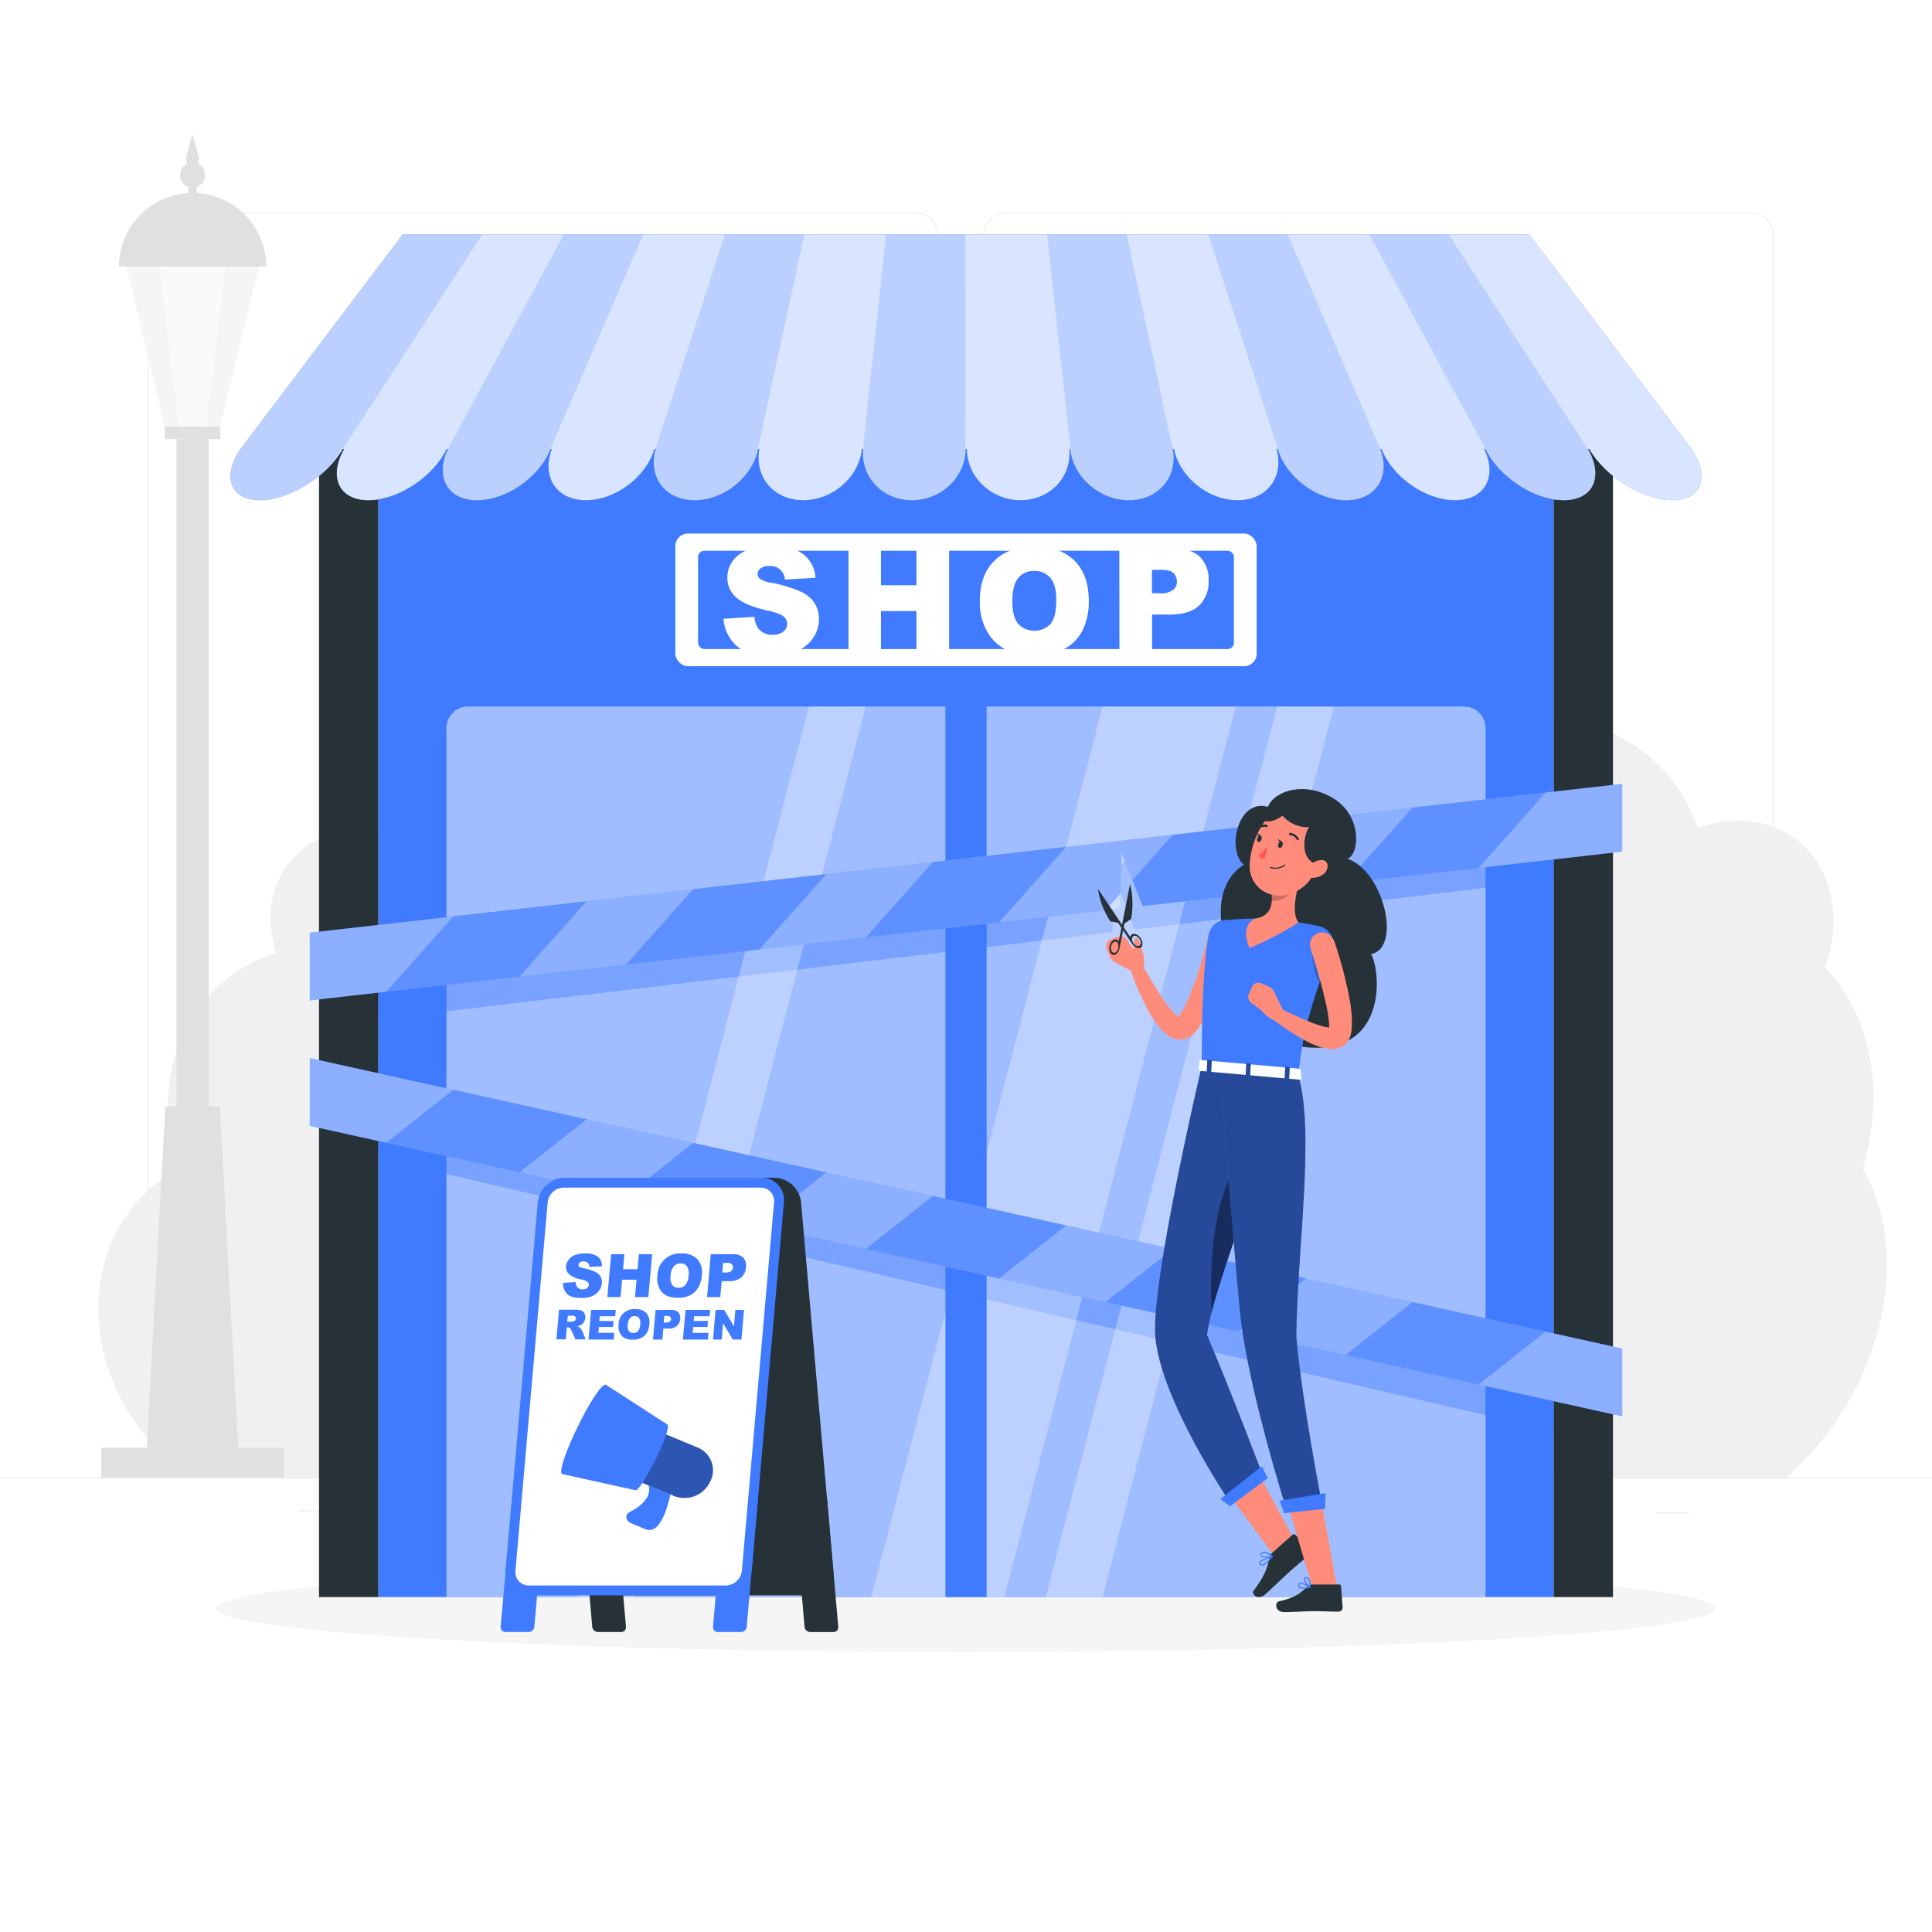 <svg class="animated" id="freepik_stories-shops-re-opening-soon" xmlns="http://www.w3.org/2000/svg" viewBox="0 0 500 500" version="1.1" xmlns:xlink="http://www.w3.org/1999/xlink" xmlns:svgjs="http://svgjs.com/svgjs"><style>svg#freepik_stories-shops-re-opening-soon:not(.animated) .animable {opacity: 0;}svg#freepik_stories-shops-re-opening-soon.animated #freepik--background-complete--inject-1 {animation: 1s 1 forwards cubic-bezier(.36,-0.01,.5,1.38) slideRight;animation-delay: 0s;}svg#freepik_stories-shops-re-opening-soon.animated #freepik--Shadow--inject-1 {animation: 1s 1 forwards cubic-bezier(.36,-0.01,.5,1.38) slideUp;animation-delay: 0s;}svg#freepik_stories-shops-re-opening-soon.animated #freepik--Shop--inject-1 {animation: 1s 1 forwards cubic-bezier(.36,-0.01,.5,1.38) fadeIn;animation-delay: 0s;}svg#freepik_stories-shops-re-opening-soon.animated #freepik--Character--inject-1 {animation: 1s 1 forwards cubic-bezier(.36,-0.01,.5,1.38) slideLeft;animation-delay: 0s;}svg#freepik_stories-shops-re-opening-soon.animated #freepik--Sign--inject-1 {animation: 1s 1 forwards cubic-bezier(.36,-0.01,.5,1.38) slideDown,1.5s Infinite  linear floating;animation-delay: 0s,1s;}            @keyframes slideRight {                0% {                    opacity: 0;                    transform: translateX(30px);                }                100% {                    opacity: 1;                    transform: translateX(0);                }            }                    @keyframes slideUp {                0% {                    opacity: 0;                    transform: translateY(30px);                }                100% {                    opacity: 1;                    transform: inherit;                }            }                    @keyframes fadeIn {                0% {                    opacity: 0;                }                100% {                    opacity: 1;                }            }                    @keyframes slideLeft {                0% {                    opacity: 0;                    transform: translateX(-30px);                }                100% {                    opacity: 1;                    transform: translateX(0);                }            }                    @keyframes slideDown {                0% {                    opacity: 0;                    transform: translateY(-30px);                }                100% {                    opacity: 1;                    transform: translateY(0);                }            }                    @keyframes floating {                0% {                    opacity: 1;                    transform: translateY(0px);                }                50% {                    transform: translateY(-10px);                }                100% {                    opacity: 1;                    transform: translateY(0px);                }            }        </style><g id="freepik--background-complete--inject-1" class="animable" style="transform-origin: 250px 216.68px;"><rect y="382.4" width="500" height="0.25" style="fill: rgb(235, 235, 235); transform-origin: 250px 382.525px;" id="elge4is6xvpq6" class="animable"></rect><rect x="324.56" y="389.21" width="33.12" height="0.25" style="fill: rgb(235, 235, 235); transform-origin: 341.12px 389.335px;" id="elzw1wv4bb0c" class="animable"></rect><rect x="428.57" y="391.4" width="8.69" height="0.25" style="fill: rgb(235, 235, 235); transform-origin: 432.915px 391.525px;" id="el5fcch1wuyo" class="animable"></rect><rect x="358.69" y="398.49" width="19.19" height="0.25" style="fill: rgb(235, 235, 235); transform-origin: 368.285px 398.615px;" id="elj78m9mvtyyc" class="animable"></rect><rect x="206.81" y="395.11" width="43.19" height="0.25" style="fill: rgb(235, 235, 235); transform-origin: 228.405px 395.235px;" id="el1uslk9cw6dn" class="animable"></rect><rect x="191.57" y="395.11" width="6.33" height="0.25" style="fill: rgb(235, 235, 235); transform-origin: 194.735px 395.235px;" id="el90vzninzem" class="animable"></rect><rect x="77.31" y="390.89" width="93.68" height="0.25" style="fill: rgb(235, 235, 235); transform-origin: 124.15px 391.015px;" id="elgdvcoc504ns" class="animable"></rect><path d="M237,337.8H43.91a5.71,5.71,0,0,1-5.7-5.71V60.66A5.71,5.71,0,0,1,43.91,55H237a5.71,5.71,0,0,1,5.71,5.71V332.09A5.71,5.71,0,0,1,237,337.8ZM43.91,55.2a5.46,5.46,0,0,0-5.45,5.46V332.09a5.46,5.46,0,0,0,5.45,5.46H237a5.47,5.47,0,0,0,5.46-5.46V60.66A5.47,5.47,0,0,0,237,55.2Z" style="fill: rgb(235, 235, 235); transform-origin: 140.46px 196.4px;" id="el0jo4711rpvg9" class="animable"></path><path d="M453.31,337.8H260.21a5.72,5.72,0,0,1-5.71-5.71V60.66A5.72,5.72,0,0,1,260.21,55h193.1A5.71,5.71,0,0,1,459,60.66V332.09A5.71,5.71,0,0,1,453.31,337.8ZM260.21,55.2a5.47,5.47,0,0,0-5.46,5.46V332.09a5.47,5.47,0,0,0,5.46,5.46h193.1a5.47,5.47,0,0,0,5.46-5.46V60.66a5.47,5.47,0,0,0-5.46-5.46Z" style="fill: rgb(235, 235, 235); transform-origin: 356.75px 196.4px;" id="el77ufod1ltbq" class="animable"></path><path d="M240,318.51h0c-.06-1.41-.18-2.84-.37-4.28-2-15.06-10.81-28.48-22.88-37.23a26.4,26.4,0,0,0-.24-3.93c-2-14.59-15.39-26.42-30-26.42a24.78,24.78,0,0,0-8.43,1.44c-10.23-13.64-26.53-22.74-43.72-22.74a44.37,44.37,0,0,0-16.26,3c-5.61-8.11-15-13.61-25-13.61-14.59,0-24.83,11.83-22.86,26.42a28,28,0,0,0,1.28,5.41c-18.74,6-30.51,24.15-27.61,45.65a51.11,51.11,0,0,0,2.45,10.13h0c-14.5,7.86-23,24-20.49,42.62,2,15.19,11,28.71,23.18,37.45H245.85C253.16,373.79,256.79,362,255,349A54.67,54.67,0,0,0,240,318.51Z" style="fill: rgb(240, 240, 240); transform-origin: 140.442px 298.58px;" id="el6kny5wa6lgl" class="animable"></path><path d="M482.11,302.39h0c.52-1.77,1-3.56,1.35-5.37,3.93-18.85-.7-35.65-11.1-46.61a39.85,39.85,0,0,0,1.37-4.92c3.81-18.28-6.88-33.09-23.87-33.09a32,32,0,0,0-10.42,1.81C433.21,197.11,418,185.71,398,185.71a58.29,58.29,0,0,0-20.19,3.75c-3.13-10.16-11.78-17-23.36-17-17,0-33.85,14.81-37.66,33.08a36,36,0,0,0-.76,6.78c-24.31,7.48-45.61,30.24-51.22,57.16a65.09,65.09,0,0,0-1.37,12.69h0c-20.17,9.84-36.81,30.05-41.66,53.38-4,19,.76,35.95,11.35,46.89H462.27a78.29,78.29,0,0,0,24.67-41.89C490,326,487.93,312.74,482.11,302.39Z" style="fill: rgb(240, 240, 240); transform-origin: 354.361px 277.45px;" id="elg466xvj9bok" class="animable"></path><rect x="45.67" y="113.67" width="8.33" height="172.67" style="fill: rgb(224, 224, 224); transform-origin: 49.835px 200.005px;" id="elyz2bqltwbn" class="animable"></rect><rect x="42.67" y="110.33" width="14.33" height="3.33" style="fill: rgb(224, 224, 224); transform-origin: 49.835px 111.995px;" id="elitivywiekyh" class="animable"></rect><polygon points="50.5 54.95 51.5 40.62 49.83 34.62 48.17 40.62 49.17 54.95 50.5 54.95" style="fill: rgb(224, 224, 224); transform-origin: 49.835px 44.785px;" id="elzt5gaiqpg8" class="animable"></polygon><polygon points="57 110.33 42.67 110.33 32.67 69 67 69 57 110.33" style="fill: rgb(245, 245, 245); transform-origin: 49.835px 89.665px;" id="el14avt3ll3ap" class="animable"></polygon><polygon points="53.38 110.33 46.28 110.33 41.33 69 58.33 69 53.38 110.33" style="fill: rgb(250, 250, 250); transform-origin: 49.83px 89.665px;" id="elv0ufcqlbpup" class="animable"></polygon><polygon points="61.67 374.67 38 374.67 42.79 286.33 56.88 286.33 61.67 374.67" style="fill: rgb(224, 224, 224); transform-origin: 49.835px 330.5px;" id="elmuk7978e9ri" class="animable"></polygon><polyline points="73.44 382.4 73.44 374.67 26.22 374.67 26.22 382.4" style="fill: rgb(224, 224, 224); transform-origin: 49.83px 378.535px;" id="elp8sz6pm1sqo" class="animable"></polyline><path d="M49.83,49.94A19.06,19.06,0,0,0,30.78,69H68.89A19.06,19.06,0,0,0,49.83,49.94Z" style="fill: rgb(224, 224, 224); transform-origin: 49.835px 59.47px;" id="elva5lams47qc" class="animable"></path><path d="M53.06,45.33a3.23,3.23,0,1,1-3.23-3.22A3.23,3.23,0,0,1,53.06,45.33Z" style="fill: rgb(224, 224, 224); transform-origin: 49.83px 45.34px;" id="elw6p0lr8utt" class="animable"></path></g><g id="freepik--Shadow--inject-1" class="animable" style="transform-origin: 250px 416.24px;"><ellipse id="freepik--path--inject-1" cx="250" cy="416.24" rx="193.89" ry="11.32" style="fill: rgb(245, 245, 245); transform-origin: 250px 416.24px;" class="animable"></ellipse></g><g id="freepik--Shop--inject-1" class="animable" style="transform-origin: 250.003px 236.99px;"><rect x="97.89" y="107.08" width="304.22" height="306.24" style="fill: rgb(64, 123, 255); transform-origin: 250px 260.2px;" id="eltlcxnbnenp9" class="animable"></rect><rect x="174.78" y="138.08" width="150.44" height="34.33" rx="3.24" style="fill: rgb(255, 255, 255); transform-origin: 250px 155.245px;" id="el9gfib4un1x4" class="animable"></rect><rect x="180.66" y="142.53" width="138.67" height="25.44" rx="1.61" style="fill: rgb(64, 123, 255); transform-origin: 249.995px 155.25px;" id="elns4whdedugl" class="animable"></rect><path d="M187.24,160.14l8-.5a6.09,6.09,0,0,0,1,3,4.46,4.46,0,0,0,3.71,1.65,4.14,4.14,0,0,0,2.78-.84,2.54,2.54,0,0,0,1-2,2.49,2.49,0,0,0-.92-1.89c-.62-.56-2.06-1.09-4.31-1.58-3.69-.83-6.31-1.93-7.89-3.3a6.67,6.67,0,0,1-2.37-5.26,7.16,7.16,0,0,1,1.21-4,8.12,8.12,0,0,1,3.66-2.93,17.11,17.11,0,0,1,6.69-1.07c3.47,0,6.13.65,8,1.94a8.42,8.42,0,0,1,3.26,6.17l-7.93.47a3.7,3.7,0,0,0-4.12-3.51,3.38,3.38,0,0,0-2.2.62,1.91,1.91,0,0,0-.75,1.51,1.5,1.5,0,0,0,.62,1.17,6.78,6.78,0,0,0,2.82,1,35.25,35.25,0,0,1,7.89,2.4,8.26,8.26,0,0,1,3.47,3,7.71,7.71,0,0,1,1.09,4,8.66,8.66,0,0,1-1.45,4.82,9,9,0,0,1-4.05,3.35,16.32,16.32,0,0,1-6.54,1.14q-6.94,0-9.62-2.67A10.5,10.5,0,0,1,187.24,160.14Z" style="fill: rgb(255, 255, 255); transform-origin: 199.595px 155.457px;" id="el9p43n9n3l" class="animable"></path><path d="M219.6,141.94H228v9.52h9.18v-9.52h8.45v27.2h-8.45v-11H228v11H219.6Z" style="fill: rgb(255, 255, 255); transform-origin: 232.615px 155.54px;" id="eltnzsytmnh6b" class="animable"></path><path d="M253.58,155.56q0-6.66,3.71-10.37t10.34-3.72q6.8,0,10.46,3.65t3.68,10.22a16.78,16.78,0,0,1-1.61,7.82,11.48,11.48,0,0,1-4.64,4.75A15.32,15.32,0,0,1,268,169.6a17.35,17.35,0,0,1-7.61-1.46,11.52,11.52,0,0,1-4.89-4.64A15.4,15.4,0,0,1,253.58,155.56Zm8.41,0q0,4.11,1.53,5.91a5.8,5.8,0,0,0,8.36,0q1.49-1.76,1.48-6.33c0-2.56-.51-4.43-1.55-5.61a5.29,5.29,0,0,0-4.2-1.77,5.11,5.11,0,0,0-4.08,1.8C262.5,150.84,262,152.82,262,155.6Z" style="fill: rgb(255, 255, 255); transform-origin: 267.677px 155.541px;" id="el0ef9773hgiru" class="animable"></path><path d="M289.68,141.94h14q4.56,0,6.84,2.17a8.17,8.17,0,0,1,2.27,6.18,8.41,8.41,0,0,1-2.48,6.44c-1.65,1.54-4.17,2.32-7.56,2.32h-4.6v10.09h-8.44Zm8.44,11.6h2.06a5.29,5.29,0,0,0,3.41-.85,2.7,2.7,0,0,0,1-2.16,3,3,0,0,0-.86-2.17c-.56-.6-1.63-.89-3.21-.89h-2.39Z" style="fill: rgb(255, 255, 255); transform-origin: 301.243px 155.54px;" id="el752rjxnzy7a" class="animable"></path><g id="el7pw4epf6tgi"><path d="M121.1,182.85H378.9a5.56,5.56,0,0,1,5.56,5.56v224.9a0,0,0,0,1,0,0H115.54a0,0,0,0,1,0,0V188.42A5.56,5.56,0,0,1,121.1,182.85Z" style="fill: rgb(255, 255, 255); opacity: 0.5; transform-origin: 250px 298.08px;" class="animable"></path></g><g id="elpifp1j1euia"><polygon points="412 208.95 412 226.49 376.57 230.7 343.68 234.62 317.38 237.74 293.64 240.56 291.1 233.85 288.38 226.68 288.03 237.46 287.91 241.24 284.48 241.65 258.18 244.78 225.29 248.69 198.98 251.81 166.09 255.72 139.78 258.85 106.89 262.76 88 265 88 247.47 123.43 243.26 156.32 239.35 182.61 236.22 205.69 233.48 215.52 232.32 241.82 229.19 241.82 229.18 274.71 225.28 301.02 222.14 333.91 218.23 360.22 215.11 393.11 211.2 412 208.95" style="fill: rgb(64, 123, 255); opacity: 0.4; transform-origin: 250px 236.975px;" class="animable"></polygon></g><g id="elaz4aimqrs97"><polygon points="412 372.64 88 297.46 88 279.93 412 355.1 412 372.64" style="fill: rgb(64, 123, 255); opacity: 0.4; transform-origin: 250px 326.285px;" class="animable"></polygon></g><g id="el6bhe34leo2"><path d="M82.56,107.08H93.4a4.49,4.49,0,0,1,4.49,4.49V413.32a0,0,0,0,1,0,0H82.56a0,0,0,0,1,0,0V107.08A0,0,0,0,1,82.56,107.08Z" style="fill: rgb(38, 50, 56); transform-origin: 90.225px 260.2px; transform: rotate(180deg);" class="animable"></path></g><g id="elm3avprrl68c"><path d="M406.6,107.08h10.84a0,0,0,0,1,0,0V413.32a0,0,0,0,1,0,0H402.11a0,0,0,0,1,0,0V111.58A4.49,4.49,0,0,1,406.6,107.08Z" style="fill: rgb(38, 50, 56); transform-origin: 409.775px 260.2px; transform: rotate(180deg);" class="animable"></path></g><g id="eldy4tciv7u5k"><polygon points="319.81 182.85 285.35 182.85 225.48 413.32 259.93 413.32 319.81 182.85" style="fill: rgb(255, 255, 255); opacity: 0.3; transform-origin: 272.645px 298.085px;" class="animable"></polygon></g><g id="elq4exo3228a"><polygon points="345.19 182.85 330.5 182.85 270.62 413.32 285.32 413.32 345.19 182.85" style="fill: rgb(255, 255, 255); opacity: 0.3; transform-origin: 307.905px 298.085px;" class="animable"></polygon></g><g id="eluxhk3u9xcxj"><polygon points="224.03 182.85 209.33 182.85 149.45 413.32 164.15 413.32 224.03 182.85" style="fill: rgb(255, 255, 255); opacity: 0.3; transform-origin: 186.74px 298.085px;" class="animable"></polygon></g><rect x="244.67" y="179.35" width="10.67" height="233.97" style="fill: rgb(64, 123, 255); transform-origin: 250.005px 296.335px;" id="el1recranjbyi" class="animable"></rect><path d="M437.78,116.21l-42-55.55H104.23l-42,55.55c-4.8,7.16-2.66,13.24,5,13.24s17.37-6.08,21.49-13.24h.36c-4.11,7.16-1.39,13.24,6.27,13.24s16.79-6.08,20.22-13.24h.36c-3.42,7.16-.12,13.24,7.54,13.24s16.2-6.08,19-13.24h.36c-2.74,7.16,1.15,13.24,8.81,13.24s15.62-6.08,17.69-13.24h.35c-2.05,7.16,2.42,13.24,10.08,13.24s15-6.08,16.42-13.24h.36c-1.37,7.16,3.68,13.24,11.34,13.24s14.46-6.08,15.15-13.24h.36c-.68,7.16,4.95,13.24,12.61,13.24s13.88-6.08,13.88-13.24h.36c0,7.16,6.22,13.24,13.88,13.24s13.29-6.08,12.61-13.24H277c.69,7.16,7.49,13.24,15.15,13.24s12.71-6.08,11.34-13.24h.36c1.38,7.16,8.76,13.24,16.42,13.24s12.13-6.08,10.08-13.24h.35c2.07,7.16,10,13.24,17.69,13.24s11.55-6.08,8.81-13.24h.36c2.75,7.16,11.29,13.24,19,13.24s11-6.08,7.54-13.24h.36c3.43,7.16,12.56,13.24,20.22,13.24s10.38-6.08,6.27-13.24h.36c4.12,7.16,13.83,13.24,21.49,13.24S442.58,123.37,437.78,116.21Z" style="fill: rgb(64, 123, 255); transform-origin: 250.008px 95.055px;" id="elvb43qpww2u" class="animable"></path><g id="elqgoi1nx9l9l"><path d="M437.78,116.21l-42-55.55H104.23l-42,55.55c-4.8,7.16-2.66,13.24,5,13.24s17.37-6.08,21.49-13.24h.36c-4.11,7.16-1.39,13.24,6.27,13.24s16.79-6.08,20.22-13.24h.36c-3.42,7.16-.12,13.24,7.54,13.24s16.2-6.08,19-13.24h.36c-2.74,7.16,1.15,13.24,8.81,13.24s15.62-6.08,17.69-13.24h.35c-2.05,7.16,2.42,13.24,10.08,13.24s15-6.08,16.42-13.24h.36c-1.37,7.16,3.68,13.24,11.34,13.24s14.46-6.08,15.15-13.24h.36c-.68,7.16,4.95,13.24,12.61,13.24s13.88-6.08,13.88-13.24h.36c0,7.16,6.22,13.24,13.88,13.24s13.29-6.08,12.61-13.24H277c.69,7.16,7.49,13.24,15.15,13.24s12.71-6.08,11.34-13.24h.36c1.38,7.16,8.76,13.24,16.42,13.24s12.13-6.08,10.08-13.24h.35c2.07,7.16,10,13.24,17.69,13.24s11.55-6.08,8.81-13.24h.36c2.75,7.16,11.29,13.24,19,13.24s11-6.08,7.54-13.24h.36c3.43,7.16,12.56,13.24,20.22,13.24s10.38-6.08,6.27-13.24h.36c4.12,7.16,13.83,13.24,21.49,13.24S442.58,123.37,437.78,116.21Z" style="fill: rgb(255, 255, 255); opacity: 0.8; transform-origin: 250.008px 95.055px;" class="animable"></path></g><g id="elu4d4sdajqdg"><g style="opacity: 0.2; transform-origin: 236.254px 95.055px;" class="animable"><polygon points="104.23 60.66 124.8 60.66 88.71 116.21 62.22 116.21 104.23 60.66" style="fill: rgb(64, 123, 255); transform-origin: 93.51px 88.435px;" id="els65xrdkndmr" class="animable"></polygon><polygon points="145.92 60.66 166.49 60.66 142.41 116.21 115.92 116.21 145.92 60.66" style="fill: rgb(64, 123, 255); transform-origin: 141.205px 88.435px;" id="elid7x1oehavj" class="animable"></polygon><polygon points="187.61 60.66 208.17 60.66 196.12 116.21 169.62 116.21 187.61 60.66" style="fill: rgb(64, 123, 255); transform-origin: 188.895px 88.435px;" id="el3trd8cretd6" class="animable"></polygon><polygon points="229.3 60.66 249.86 60.66 249.82 116.21 223.33 116.21 229.3 60.66" style="fill: rgb(64, 123, 255); transform-origin: 236.595px 88.435px;" id="el5jtw1ohrvt" class="animable"></polygon><polygon points="270.98 60.66 291.55 60.66 303.52 116.21 277.03 116.21 270.98 60.66" style="fill: rgb(64, 123, 255); transform-origin: 287.25px 88.435px;" id="elz4haa40bq0c" class="animable"></polygon><polygon points="312.67 60.66 333.24 60.66 357.23 116.21 330.74 116.21 312.67 60.66" style="fill: rgb(64, 123, 255); transform-origin: 334.95px 88.435px;" id="elh5pmnlv0fzs" class="animable"></polygon><polygon points="354.36 60.66 374.92 60.66 410.93 116.21 384.44 116.21 354.36 60.66" style="fill: rgb(64, 123, 255); transform-origin: 382.645px 88.435px;" id="eln4k6ep80jnr" class="animable"></polygon><path d="M384.44,116.21c3.43,7.16,12.56,13.24,20.22,13.24s10.38-6.08,6.27-13.24" style="fill: rgb(64, 123, 255); transform-origin: 398.64px 122.83px;" id="eljglpcugp92" class="animable"></path><path d="M330.73,116.21c2.07,7.16,10,13.24,17.69,13.24s11.55-6.08,8.81-13.24" style="fill: rgb(64, 123, 255); transform-origin: 344.42px 122.83px;" id="eltpx8qgy14dn" class="animable"></path><path d="M277,116.21c.69,7.16,7.49,13.24,15.15,13.24s12.71-6.08,11.34-13.24" style="fill: rgb(64, 123, 255); transform-origin: 290.357px 122.83px;" id="elfg2g9fdbkx9" class="animable"></path><path d="M223.33,116.21c-.68,7.16,4.95,13.24,12.61,13.24s13.88-6.08,13.88-13.24" style="fill: rgb(64, 123, 255); transform-origin: 236.547px 122.83px;" id="el4kabgspwjfc" class="animable"></path><path d="M169.62,116.21c-2.05,7.16,2.42,13.24,10.08,13.24s15-6.08,16.42-13.24" style="fill: rgb(64, 123, 255); transform-origin: 182.621px 122.83px;" id="eleac51we2fmi" class="animable"></path><path d="M115.92,116.21c-3.42,7.16-.12,13.24,7.54,13.24s16.2-6.08,19-13.24" style="fill: rgb(64, 123, 255); transform-origin: 128.516px 122.83px;" id="elzpelnoa4n3" class="animable"></path><path d="M62.22,116.21c-4.8,7.16-2.66,13.24,5,13.24s17.37-6.08,21.49-13.24" style="fill: rgb(64, 123, 255); transform-origin: 74.189px 122.83px;" id="el9lqfqpdi6rj" class="animable"></path></g></g><polygon points="419.83 366.55 80.17 291.37 80.17 273.83 419.83 349.01 419.83 366.55" style="fill: rgb(64, 123, 255); transform-origin: 250px 320.19px;" id="elf7bm0512c0j" class="animable"></polygon><g id="elvt3bklbb6tg"><polygon points="419.83 366.55 80.17 291.37 80.17 273.83 419.83 349.01 419.83 366.55" style="fill: rgb(255, 255, 255); opacity: 0.4; transform-origin: 250px 320.19px;" class="animable"></polygon></g><g id="elpuox2bkl00s"><g style="opacity: 0.6; transform-origin: 250px 320.185px;" class="animable"><polygon points="134.46 303.38 99.98 295.75 117.31 282.05 151.79 289.68 134.46 303.38" style="fill: rgb(64, 123, 255); transform-origin: 125.885px 292.715px;" id="elvyzokuq76ee" class="animable"></polygon><polygon points="196.51 317.12 162.04 309.49 179.37 295.79 213.85 303.42 196.51 317.12" style="fill: rgb(64, 123, 255); transform-origin: 187.945px 306.455px;" id="el4pv3zis9k1" class="animable"></polygon><polygon points="258.57 330.85 224.09 323.22 241.43 309.52 275.91 317.15 258.57 330.85" style="fill: rgb(64, 123, 255); transform-origin: 250px 320.185px;" id="el47op3j4wevu" class="animable"></polygon><polygon points="320.63 344.59 286.15 336.96 303.48 323.26 337.96 330.89 320.63 344.59" style="fill: rgb(64, 123, 255); transform-origin: 312.055px 333.925px;" id="el4x9g4tuge9" class="animable"></polygon><polygon points="382.69 358.32 348.21 350.69 365.54 336.99 400.02 344.62 382.69 358.32" style="fill: rgb(64, 123, 255); transform-origin: 374.115px 347.655px;" id="elphkdcaa9o5" class="animable"></polygon></g></g><polygon points="419.83 202.86 419.83 220.4 382.69 224.61 348.21 228.52 320.64 231.65 295.75 234.46 293.09 227.75 290.24 220.58 289.87 231.37 289.74 235.15 286.15 235.56 258.57 238.68 224.09 242.59 196.52 245.72 162.03 249.63 134.45 252.75 99.98 256.66 80.17 258.91 80.17 241.38 117.31 237.17 151.79 233.25 179.35 230.13 203.54 227.38 213.85 226.22 241.43 223.09 241.43 223.09 275.9 219.18 303.48 216.05 337.97 212.14 365.55 209.01 400.02 205.1 419.83 202.86" style="fill: rgb(64, 123, 255); transform-origin: 250px 230.885px;" id="ellw3xeu1n2mp" class="animable"></polygon><g id="elvie6jc5jxqn"><polygon points="419.83 202.86 419.83 220.4 382.69 224.61 348.21 228.52 320.64 231.65 295.75 234.46 293.09 227.75 290.24 220.58 289.87 231.37 289.74 235.15 286.15 235.56 258.57 238.68 224.09 242.59 196.52 245.72 162.03 249.63 134.45 252.75 99.98 256.66 80.17 258.91 80.17 241.38 117.31 237.17 151.79 233.25 179.35 230.13 203.54 227.38 213.85 226.22 241.43 223.09 241.43 223.09 275.9 219.18 303.48 216.05 337.97 212.14 365.55 209.01 400.02 205.1 419.83 202.86" style="fill: rgb(255, 255, 255); opacity: 0.4; transform-origin: 250px 230.885px;" class="animable"></polygon></g><g id="el562f95u2ugd"><g style="opacity: 0.6; transform-origin: 250px 230.885px;" class="animable"><polygon points="134.45 252.75 99.97 256.67 117.31 237.16 151.79 233.25 134.45 252.75" style="fill: rgb(64, 123, 255); transform-origin: 125.88px 244.96px;" id="el271nwi7q1wh" class="animable"></polygon><polygon points="196.51 245.72 162.03 249.63 179.37 230.13 213.85 226.22 196.51 245.72" style="fill: rgb(64, 123, 255); transform-origin: 187.94px 237.925px;" id="elwl1omw40bpo" class="animable"></polygon><polygon points="258.57 238.68 224.09 242.59 241.43 223.09 275.91 219.18 258.57 238.68" style="fill: rgb(64, 123, 255); transform-origin: 250px 230.885px;" id="elap1ics1r2gk" class="animable"></polygon><polygon points="286.15 235.56 289.87 231.37 289.74 235.15 286.15 235.56" style="fill: rgb(255, 255, 255); transform-origin: 288.01px 233.465px;" id="elz16xzhwfo4" class="animable"></polygon><polygon points="337.97 212.14 320.64 231.65 295.75 234.46 293.09 227.75 303.48 216.05 337.97 212.14" style="fill: rgb(64, 123, 255); transform-origin: 315.53px 223.3px;" id="el0pguyr3vsm6k" class="animable"></polygon><polygon points="382.69 224.61 348.21 228.52 365.55 209.01 400.03 205.1 382.69 224.61" style="fill: rgb(64, 123, 255); transform-origin: 374.12px 216.81px;" id="elswiv02pcl4" class="animable"></polygon></g></g></g><g id="freepik--Character--inject-1" class="animable" style="transform-origin: 321.516px 310.712px;"><path d="M328.11,208.8c2-4.47,9.93-6.63,17.18-2.05s6.59,14.31,3.42,15.49c9.42,3.18,14.08,23.07,6.17,24.66,2.83,5.77,3.79,28.09-20,23.68s-16.83-24-16.83-24-6.75-15.81,3.84-22.8C317.38,220,320.34,206.59,328.11,208.8Z" style="fill: rgb(38, 50, 56); transform-origin: 337.416px 237.678px;" id="elll091c6w6bh" class="animable"></path><polygon points="336.24 400.77 330.43 403.55 318.02 386.79 325.76 381.54 336.24 400.77" style="fill: rgb(255, 139, 123); transform-origin: 327.13px 392.545px;" id="el3731vhbk6xs" class="animable"></polygon><path d="M329.11,402l5.41-4.82a.49.49,0,0,1,.65,0l4.12,3.46a1,1,0,0,1-.08,1.49c-1.91,1.65-2.91,2.35-5.29,4.47-1.46,1.3-4.37,4.14-6.39,5.94s-3.76,0-3.07-.9c3.11-4.12,3.69-6.49,4.09-8.62A1.74,1.74,0,0,1,329.11,402Z" style="fill: rgb(38, 50, 56); transform-origin: 331.946px 405.183px;" id="eldh3xuzmw8d8" class="animable"></path><path d="M328,404.41a2.59,2.59,0,0,1-1.41.77.76.76,0,0,1-.66-.34.48.48,0,0,1-.06-.46c.33-.83,3.05-1.62,3.36-1.7a.14.14,0,0,1,.16.05.15.15,0,0,1,0,.17A11.48,11.48,0,0,1,328,404.41Zm-1.67-.17a.58.58,0,0,0-.18.23.19.19,0,0,0,0,.19.48.48,0,0,0,.43.22c.51,0,1.34-.68,2.26-1.79A8.7,8.7,0,0,0,326.32,404.24Z" style="fill: rgb(64, 123, 255); transform-origin: 327.627px 403.926px;" id="el6u06acpl29w" class="animable"></path><path d="M329.34,402.93l0,0c-.79.27-2.77.3-3.13-.29-.08-.14-.12-.37.17-.68a1.14,1.14,0,0,1,.79-.38,3.81,3.81,0,0,1,2.24,1.1.16.16,0,0,1,0,.22Zm-2.74-.81-.06.06c-.2.21-.14.3-.12.33.21.35,1.65.43,2.52.24a3.1,3.1,0,0,0-1.82-.84A.83.83,0,0,0,326.6,402.12Z" style="fill: rgb(64, 123, 255); transform-origin: 327.803px 402.348px;" id="el3jt9x5axh0i" class="animable"></path><path d="M318.76,244.41a82.37,82.37,0,0,1-3.38,11.49,52.51,52.51,0,0,1-2.43,5.59,28.78,28.78,0,0,1-3.48,5.44l-.27.33-.46.48a5.38,5.38,0,0,1-1.36.91,4.71,4.71,0,0,1-3.4.19,6.6,6.6,0,0,1-2.11-1.16,12.11,12.11,0,0,1-1.36-1.29,27.94,27.94,0,0,1-3.57-5.26,69.82,69.82,0,0,1-4.62-11,1.58,1.58,0,0,1,2.88-1.25l0,0c.91,1.64,1.85,3.32,2.82,4.94s1.94,3.23,3,4.73a24.17,24.17,0,0,0,3.28,4.05,6.37,6.37,0,0,0,.79.63c.24.15.45.22.44.18a.85.85,0,0,0-.58,0l-.18.09s0,0,0-.06l.17-.23a23.86,23.86,0,0,0,2.49-4.45c.71-1.65,1.37-3.36,2-5.11,1.18-3.48,2.21-7.17,3.08-10.71l0-.08a3.18,3.18,0,0,1,6.19,1.43Z" style="fill: rgb(255, 139, 123); transform-origin: 305.506px 254.805px;" id="elpnkuy3gha6n" class="animable"></path><polygon points="346.24 411.83 340.01 412.05 333.44 389.92 342.03 388.88 346.24 411.83" style="fill: rgb(255, 139, 123); transform-origin: 339.84px 400.465px;" id="el8cce4xzvvhk" class="animable"></polygon><path d="M339.59,410.06l7,0a.45.45,0,0,1,.47.42l.42,5.51a1.09,1.09,0,0,1-1.07,1.11c-2.43,0-3.6-.15-6.67-.13-1.89,0-4.66.23-7.27.25s-2.58-2.56-1.47-2.81c4.94-1.08,5.81-2.53,7.54-3.92A1.78,1.78,0,0,1,339.59,410.06Z" style="fill: rgb(38, 50, 56); transform-origin: 338.883px 413.64px;" id="el47wzkpsrr2v" class="animable"></path><path d="M312.88,241.68C312,245.79,311,255.07,311,276l25,2.21c1.15-9.45,2.1-15.54,8.69-32.48a4.48,4.48,0,0,0-3.17-6c-1.61-.37-3.47-.75-5.36-1a79.89,79.89,0,0,0-11.34-1c-2.77,0-5.77.22-7.88.4A4.46,4.46,0,0,0,312.88,241.68Z" style="fill: rgb(64, 123, 255); transform-origin: 327.999px 257.97px;" id="elak4giv3nlu9" class="animable"></path><g id="el9hqsjz6lgk"><path d="M339.56,244.81c-.11,3,.52,7.57,1.89,9.5.44-1.25.91-2.57,1.43-4Z" style="opacity: 0.2; transform-origin: 341.214px 249.56px;" class="animable"></path></g><path d="M337.07,225.8c-1.31,3.61-3.12,10.28-1,12.95a85.66,85.66,0,0,1-12.69,6.61c-2.6-6.09,1.35-7.61,1.35-7.61,4.23-.62,4.62-3.67,4.38-6.58Z" style="fill: rgb(255, 139, 123); transform-origin: 329.782px 235.58px;" id="el8botayv22rw" class="animable"></path><g id="ellkjcgo9wog"><path d="M334.8,228.54l-5.66,2.62a11.83,11.83,0,0,1,0,2.06c1.18.11,4.24-.79,5.4-2.69A2.85,2.85,0,0,0,334.8,228.54Z" style="opacity: 0.2; transform-origin: 332.007px 230.884px;" class="animable"></path></g><path d="M342.29,220.1c-2.05,5.81-2.79,8.32-6.65,10.5-5.8,3.29-12.49-.5-12.22-6.81.24-5.68,3.56-14.24,10-14.94A8.41,8.41,0,0,1,342.29,220.1Z" style="fill: rgb(255, 139, 123); transform-origin: 333.108px 220.302px;" id="elwh6hvlr9e3m" class="animable"></path><path d="M330.82,208.8c.7,3.51,5.17,5.59,8,5.23-1.33,1.66-2.8,8.71,2.39,9.7,5.69-2.51,6.25-9.09,3.11-13.48S332.57,205.7,330.82,208.8Z" style="fill: rgb(38, 50, 56); transform-origin: 338.52px 215.207px;" id="eloy5kf44baqo" class="animable"></path><path d="M330.82,208c-4.41,1-4.91,4.81-2.51,4.62C332.45,212.26,336.58,206.63,330.82,208Z" style="fill: rgb(38, 50, 56); transform-origin: 330.271px 210.206px;" id="elnbk9024m1uo" class="animable"></path><path d="M311,276s-13.18,55.8-12,69.89c1.35,16.47,19.37,43,19.37,43l8.27-7.51s-8.22-21.75-14.29-35.91c1.95-14.17,19.15-54.2,19.15-67.68Z" style="fill: rgb(64, 123, 255); transform-origin: 315.213px 332.445px;" id="eleknusyacx85" class="animable"></path><g id="elftebueat3xe"><path d="M311,276s-13.18,55.8-12,69.89c1.35,16.47,19.37,43,19.37,43l8.27-7.51s-8.22-21.75-14.29-35.91c1.95-14.17,19.15-54.2,19.15-67.68Z" style="opacity: 0.4; transform-origin: 315.213px 332.445px;" class="animable"></path></g><polygon points="328.1 382.55 318.33 389.84 315.82 387.94 326.55 379.47 328.1 382.55" style="fill: rgb(64, 123, 255); transform-origin: 321.96px 384.655px;" id="elo72rtoutw2" class="animable"></polygon><g id="elwh8z65cfa3"><path d="M320.72,300.58c-7.26,10.05-7.62,28.54-7.16,38.93,2.49-9.54,7.71-23.8,11.87-36.64C325.34,297.94,324.11,295.87,320.72,300.58Z" style="opacity: 0.4; transform-origin: 319.428px 318.72px;" class="animable"></path></g><path d="M315.65,276.08s3.63,47.17,5.25,63.43c1.91,19.31,12,51,12,51l9.17-1.62s-5.07-25.74-6.59-43c.28-23,4.86-53.16.5-67.61Z" style="fill: rgb(64, 123, 255); transform-origin: 328.86px 333.295px;" id="el3gb3khwgbd4" class="animable"></path><g id="el2m6g8zbxamq"><path d="M315.65,276.08s3.63,47.17,5.25,63.43c1.91,19.31,12,51,12,51l9.17-1.62s-5.07-25.74-6.59-43c.28-23,4.86-53.16.5-67.61Z" style="opacity: 0.4; transform-origin: 328.86px 333.295px;" class="animable"></path></g><polygon points="342.95 390.48 332.34 391.6 331.15 388.38 343.06 386.43 342.95 390.48" style="fill: rgb(64, 123, 255); transform-origin: 337.105px 389.015px;" id="el6r2ici2zeaw" class="animable"></polygon><path d="M331.94,218.75c-.13.48-.5.8-.81.71s-.46-.55-.33-1,.51-.8.82-.71S332.08,218.27,331.94,218.75Z" style="fill: rgb(38, 50, 56); transform-origin: 331.373px 218.605px;" id="eljhj3ktlh4i" class="animable"></path><path d="M326.5,217.2c-.14.48-.51.8-.82.71s-.46-.56-.32-1,.5-.8.81-.71S326.63,216.71,326.5,217.2Z" style="fill: rgb(38, 50, 56); transform-origin: 325.927px 217.056px;" id="elbyiwwcajhqm" class="animable"></path><path d="M326.31,216.23l-1.07-.67S325.58,216.64,326.31,216.23Z" style="fill: rgb(38, 50, 56); transform-origin: 325.775px 215.941px;" id="ell99fnu3ig6e" class="animable"></path><path d="M328.22,218.84a13.63,13.63,0,0,1-2.59,2.59,2.15,2.15,0,0,0,1.62.81Z" style="fill: rgb(255, 86, 82); transform-origin: 326.925px 220.54px;" id="elqzy7tqfqmh8" class="animable"></path><path d="M329.61,224.82a5.49,5.49,0,0,1-.83-.16.16.16,0,0,1-.1-.18.16.16,0,0,1,.19-.11,3.93,3.93,0,0,0,3.53-.6.15.15,0,0,1,.2.22A4.13,4.13,0,0,1,329.61,224.82Z" style="fill: rgb(38, 50, 56); transform-origin: 330.656px 224.295px;" id="ellno0lnacm5" class="animable"></path><path d="M342.78,226a4.52,4.52,0,0,1-3.23,1.18c-1.58-.07-1.94-1.14-1.09-2.37s2.31-2.49,4-2.19C343.93,222.92,343.85,225,342.78,226Z" style="fill: rgb(255, 139, 123); transform-origin: 340.794px 224.879px;" id="elygkf5syen6" class="animable"></path><path d="M335.8,217.46a.28.28,0,0,1-.18-.14,2.34,2.34,0,0,0-1.76-1.19.3.3,0,0,1-.29-.31.31.31,0,0,1,.31-.28,2.93,2.93,0,0,1,2.24,1.48.31.31,0,0,1-.1.41A.29.29,0,0,1,335.8,217.46Z" style="fill: rgb(38, 50, 56); transform-origin: 334.865px 216.505px;" id="el2dhmbszo00j" class="animable"></path><path d="M325.45,214.66a.3.3,0,0,1-.16-.52,3,3,0,0,1,2.61-.67.3.3,0,0,1,.19.37.29.29,0,0,1-.36.2,2.3,2.3,0,0,0-2.05.55A.29.29,0,0,1,325.45,214.66Z" style="fill: rgb(38, 50, 56); transform-origin: 326.647px 214.032px;" id="el0myebwq30wj" class="animable"></path><path d="M345.17,243.14c1.21,3.54,2.23,7,3.09,10.66.43,1.81.84,3.64,1.13,5.52a33.91,33.91,0,0,1,.49,6,14.21,14.21,0,0,1-.16,1.75,7.79,7.79,0,0,1-.24,1c-.06.2-.11.36-.19.57a4.42,4.42,0,0,1-1.77,2.14,5.11,5.11,0,0,1-1.5.59,6.48,6.48,0,0,1-2.26.06,18.75,18.75,0,0,1-5.9-2.12,59,59,0,0,1-9.31-6.23,1.58,1.58,0,0,1,1.7-2.65l0,0a103.29,103.29,0,0,0,9.59,4.36c.8.3,1.59.57,2.35.78a9.2,9.2,0,0,0,2.06.37.86.86,0,0,0,.43-.05s-.1,0-.24.09a1.23,1.23,0,0,0-.41.38.81.81,0,0,0-.11.2s0-.06,0-.09a1.41,1.41,0,0,0,.05-.3,9.13,9.13,0,0,0,0-.95,29.4,29.4,0,0,0-.68-4.81c-.37-1.68-.75-3.38-1.21-5.08-.91-3.38-1.94-6.83-3-10.16v0a3.18,3.18,0,0,1,6-2Z" style="fill: rgb(255, 139, 123); transform-origin: 338.907px 256.405px;" id="elgvaszhgcwa6" class="animable"></path><path d="M336.16,410.78a.81.81,0,0,1-.13-.71.56.56,0,0,1,.32-.42c.75-.33,2.55.88,2.76,1a.14.14,0,0,1,.05.15.15.15,0,0,1-.12.12c-.82.2-2.27.45-2.82-.08Zm2.48-.06c-.74-.46-1.79-1-2.18-.8a.23.23,0,0,0-.14.19.51.51,0,0,0,.12.52C336.73,410.92,337.54,411,338.64,410.72Z" style="fill: rgb(64, 123, 255); transform-origin: 337.582px 410.375px;" id="elauo0wc5u4gl" class="animable"></path><path d="M338.2,410.23a2.42,2.42,0,0,1-.69-1.68.58.58,0,0,1,.53-.41.72.72,0,0,1,.61.19c.63.59.52,2.38.51,2.46a.13.13,0,0,1-.08.12.14.14,0,0,1-.14,0A3.47,3.47,0,0,1,338.2,410.23Zm.3-1.61-.06-.07a.46.46,0,0,0-.39-.12c-.19,0-.23.11-.25.18-.11.42.52,1.43,1.08,1.89A3.52,3.52,0,0,0,338.5,408.62Z" style="fill: rgb(64, 123, 255); transform-origin: 338.342px 409.53px;" id="eloq16paybacg" class="animable"></path><path d="M336.55,276.8l.28,2.3c.05.19-.18.35-.47.32l-25.7-2.27c-.22,0-.39-.15-.38-.29l.14-2.27c0-.16.22-.28.47-.25l25.29,2.23C336.36,276.59,336.52,276.68,336.55,276.8Z" style="fill: rgb(255, 255, 255); transform-origin: 323.558px 276.88px;" id="elix8wodnm6pr" class="animable"></path><path d="M332.69,279.34l.68.06c.14,0,.25,0,.25-.13l.16-2.95c0-.09-.1-.17-.23-.18l-.68-.06c-.14,0-.25.05-.26.13l-.15,3C332.45,279.25,332.56,279.33,332.69,279.34Z" style="fill: rgb(64, 123, 255); transform-origin: 333.12px 277.74px;" id="el26mwdhxn7e6" class="animable"></path><g id="elcexi1yuvptb"><path d="M332.69,279.34l.68.06c.14,0,.25,0,.25-.13l.16-2.95c0-.09-.1-.17-.23-.18l-.68-.06c-.14,0-.25.05-.26.13l-.15,3C332.45,279.25,332.56,279.33,332.69,279.34Z" style="opacity: 0.4; transform-origin: 333.12px 277.74px;" class="animable"></path></g><path d="M312.52,277.56l.68.06c.14,0,.25-.05.26-.14l.15-3c0-.08-.1-.16-.23-.18l-.68-.06c-.14,0-.25,0-.25.14l-.16,2.95C312.28,277.47,312.39,277.55,312.52,277.56Z" style="fill: rgb(64, 123, 255); transform-origin: 312.95px 275.93px;" id="el9z303g793l" class="animable"></path><g id="elh0ib01bcul"><path d="M312.52,277.56l.68.06c.14,0,.25-.05.26-.14l.15-3c0-.08-.1-.16-.23-.18l-.68-.06c-.14,0-.25,0-.25.14l-.16,2.95C312.28,277.47,312.39,277.55,312.52,277.56Z" style="opacity: 0.4; transform-origin: 312.95px 275.93px;" class="animable"></path></g><path d="M322.61,278.45l.68.06c.13,0,.25-.05.25-.13l.16-3c0-.08-.1-.16-.24-.17l-.68-.06c-.13,0-.25,0-.25.13l-.16,2.95C322.37,278.36,322.47,278.44,322.61,278.45Z" style="fill: rgb(64, 123, 255); transform-origin: 323.035px 276.83px;" id="elq6r35g0ubdp" class="animable"></path><g id="elrwq4n1bf"><path d="M322.61,278.45l.68.06c.13,0,.25-.05.25-.13l.16-3c0-.08-.1-.16-.24-.17l-.68-.06c-.13,0-.25,0-.25.13l-.16,2.95C322.37,278.36,322.47,278.44,322.61,278.45Z" style="opacity: 0.4; transform-origin: 323.035px 276.83px;" class="animable"></path></g><path d="M293.54,246l-2-2.9a1.83,1.83,0,0,0-2.16-.69l-1.92.72a1.83,1.83,0,0,0-1.06,2.39l.8,2a3,3,0,0,0,1.38,1.53l4.75,2.5,2.52-.52C296.49,248.44,293.54,246,293.54,246Z" style="fill: rgb(255, 139, 123); transform-origin: 291.106px 246.922px;" id="el5i452824bwi" class="animable"></path><path d="M296,250.35a8.66,8.66,0,0,0-.68-5c-.18-.56-.61-2.48-.94-2.59-.78-.27-1,1.08-.82,1.9a1.05,1.05,0,0,1-.64,1.18S294.7,250.2,296,250.35Z" style="fill: rgb(255, 139, 123); transform-origin: 294.516px 246.537px;" id="elubc8hgxf2r" class="animable"></path><path d="M288.88,243.14a1,1,0,0,1,.65.48l2.92-14.79a21.14,21.14,0,0,1,.28,9L291,239l-1.26,6.39h0c-.22,1.1-1,1.88-1.69,1.73s-1.12-1.14-.9-2.24S288.16,243,288.88,243.14Zm-.68,3.43c.51.1,1.06-.46,1.22-1.25s-.14-1.52-.65-1.62-1.06.45-1.22,1.25S287.68,246.47,288.2,246.57Z" style="fill: rgb(38, 50, 56); transform-origin: 290.089px 237.984px;" id="elv0ojpx959vn" class="animable"></path><path d="M292.94,241.83a1.07,1.07,0,0,0-.42.7L284.13,230a21.13,21.13,0,0,0,3.23,8.44l2,.4,3.62,5.4h0c.63.93,1.62,1.36,2.23,1s.58-1.49,0-2.42S293.55,241.42,292.94,241.83Zm1.95,2.91c-.43.29-1.16,0-1.6-.69s-.46-1.45,0-1.75,1.15,0,1.6.69S295.33,244.44,294.89,244.74Z" style="fill: rgb(38, 50, 56); transform-origin: 289.893px 237.683px;" id="ell2x4nqnzrp" class="animable"></path><path d="M331.75,217.78l-1.06-.66S331,218.19,331.75,217.78Z" style="fill: rgb(38, 50, 56); transform-origin: 331.22px 217.497px;" id="el9zn8prasr1n" class="animable"></path><path d="M332.14,261.72l-2.23-4.81a3.14,3.14,0,0,0-1.56-1.55l-1.9-.88a1.83,1.83,0,0,0-2.45.94l-.81,1.88a1.83,1.83,0,0,0,.57,2.19l2.8,2.1s2.31,3.07,4.92,2.61Z" style="fill: rgb(255, 139, 123); transform-origin: 327.588px 259.279px;" id="el3zndqkae9ux" class="animable"></path></g><g id="freepik--Sign--inject-1" class="animable animator-active" style="transform-origin: 173.255px 363.585px;"><path d="M149.44,304.8h50.95a7.09,7.09,0,0,1,6.93,6.38l8.34,95.32a5.75,5.75,0,0,1-5.82,6.38H158.9A7.11,7.11,0,0,1,152,406.5l-8.34-95.32A5.75,5.75,0,0,1,149.44,304.8Z" style="fill: rgb(38, 50, 56); transform-origin: 179.66px 358.84px;" id="elxsmbaus3tqg" class="animable"></path><path d="M206.55,386.41h6a1.52,1.52,0,0,1,1.49,1.36l2.9,33.24a1.22,1.22,0,0,1-1.24,1.36h-6a1.5,1.5,0,0,1-1.48-1.36l-2.91-33.24A1.22,1.22,0,0,1,206.55,386.41Z" style="fill: rgb(38, 50, 56); transform-origin: 211.125px 404.39px;" id="elnlwme303leq" class="animable"></path><path d="M151.6,386.41h6a1.52,1.52,0,0,1,1.48,1.36L162,421a1.23,1.23,0,0,1-1.25,1.36h-6a1.51,1.51,0,0,1-1.48-1.36l-2.91-33.24A1.23,1.23,0,0,1,151.6,386.41Z" style="fill: rgb(38, 50, 56); transform-origin: 156.181px 404.385px;" id="elb0o1ua9ji9u" class="animable"></path><path d="M197.06,304.8H146.12a7.1,7.1,0,0,0-6.94,6.38l-8.34,95.32a5.75,5.75,0,0,0,5.82,6.38H187.6a7.1,7.1,0,0,0,6.94-6.38l8.34-95.32A5.75,5.75,0,0,0,197.06,304.8Z" style="fill: rgb(64, 123, 255); transform-origin: 166.86px 358.84px;" id="elf7ia7n0gg9b" class="animable"></path><path d="M140,386.41h-6a1.51,1.51,0,0,0-1.48,1.36L129.57,421a1.22,1.22,0,0,0,1.24,1.36h6a1.51,1.51,0,0,0,1.48-1.36l2.9-33.24A1.22,1.22,0,0,0,140,386.41Z" style="fill: rgb(64, 123, 255); transform-origin: 135.379px 404.385px;" id="el4fcmdhynjwf" class="animable"></path><path d="M194.91,386.41h-6a1.52,1.52,0,0,0-1.49,1.36L184.53,421a1.22,1.22,0,0,0,1.24,1.36h6a1.5,1.5,0,0,0,1.48-1.36l2.91-33.24A1.22,1.22,0,0,0,194.91,386.41Z" style="fill: rgb(64, 123, 255); transform-origin: 190.344px 404.385px;" id="elvi1s6r1cud" class="animable"></path><path d="M136.89,410.32a3.45,3.45,0,0,1-3.49-3.82l8.34-95.32a4.25,4.25,0,0,1,4.15-3.82h50.94a3.44,3.44,0,0,1,3.49,3.82L192,406.5a4.26,4.26,0,0,1-4.15,3.82Z" style="fill: rgb(255, 255, 255); transform-origin: 166.861px 358.84px;" id="elbtmfa1kvkq9" class="animable"></path><path d="M145.71,332l3.28-.2a2.39,2.39,0,0,0,.33,1.21,1.64,1.64,0,0,0,1.45.67,1.84,1.84,0,0,0,1.16-.34,1.15,1.15,0,0,0,.47-.8.94.94,0,0,0-.31-.77,3.92,3.92,0,0,0-1.7-.65,6.72,6.72,0,0,1-3.1-1.34,2.53,2.53,0,0,1-.78-2.14,3.13,3.13,0,0,1,.64-1.62,3.69,3.69,0,0,1,1.59-1.19,7.26,7.26,0,0,1,2.77-.44,5.21,5.21,0,0,1,3.17.79,3.1,3.1,0,0,1,1.11,2.52l-3.25.19a1.57,1.57,0,0,0-.44-1.09,1.62,1.62,0,0,0-1.11-.34,1.49,1.49,0,0,0-.93.25.86.86,0,0,0-.35.62.53.53,0,0,0,.21.47,2.58,2.58,0,0,0,1.11.41,13.2,13.2,0,0,1,3.13,1,3,3,0,0,1,1.31,1.23,3,3,0,0,1,.3,1.64,3.84,3.84,0,0,1-.76,2,4.22,4.22,0,0,1-1.77,1.36,7,7,0,0,1-2.71.47c-1.89,0-3.16-.36-3.83-1.09A4,4,0,0,1,145.71,332Z" style="fill: rgb(64, 123, 255); transform-origin: 150.75px 330.144px;" id="elmtt1vjc1wyb" class="animable"></path><path d="M158.16,324.59h3.43l-.34,3.88H165l.34-3.88h3.45l-1,11.09h-3.45l.4-4.49H161l-.39,4.49h-3.43Z" style="fill: rgb(64, 123, 255); transform-origin: 162.985px 330.135px;" id="elwoxk6fuhks" class="animable"></path><path d="M170.14,330.14a5.8,5.8,0,0,1,6.22-5.74,5.36,5.36,0,0,1,4.14,1.49,5.2,5.2,0,0,1,1.13,4.16,7.19,7.19,0,0,1-.93,3.19,5.41,5.41,0,0,1-2.06,1.94,6.62,6.62,0,0,1-3.14.69,6.77,6.77,0,0,1-3.06-.6,4.12,4.12,0,0,1-1.82-1.89A5.86,5.86,0,0,1,170.14,330.14Zm3.42,0a3.52,3.52,0,0,0,.41,2.41,1.94,1.94,0,0,0,1.64.73,2.34,2.34,0,0,0,1.77-.71,4.38,4.38,0,0,0,.83-2.58,3.23,3.23,0,0,0-.43-2.29,2,2,0,0,0-1.65-.72,2.27,2.27,0,0,0-1.73.73A4,4,0,0,0,173.56,330.16Z" style="fill: rgb(64, 123, 255); transform-origin: 175.892px 330.13px;" id="elkhq7j2beqa" class="animable"></path><path d="M183.94,324.59h5.7a3.66,3.66,0,0,1,2.71.88,3.09,3.09,0,0,1,.7,2.52,3.72,3.72,0,0,1-1.24,2.63,4.68,4.68,0,0,1-3.16.94h-1.88l-.36,4.12H183Zm3,4.73h.84a2.29,2.29,0,0,0,1.42-.35,1.21,1.21,0,0,0,.48-.88,1.13,1.13,0,0,0-.27-.88,1.7,1.7,0,0,0-1.28-.37h-1Z" style="fill: rgb(64, 123, 255); transform-origin: 188.046px 330.128px;" id="eluheyg63r2qa" class="animable"></path><path d="M144,346.63l.67-7.68h4a5.45,5.45,0,0,1,1.67.19,1.57,1.57,0,0,1,.88.7,2,2,0,0,1,.24,1.24,2.15,2.15,0,0,1-.37,1.1,2.46,2.46,0,0,1-.81.76,3.28,3.28,0,0,1-.86.3,2.52,2.52,0,0,1,.59.28,2.47,2.47,0,0,1,.35.41,3.35,3.35,0,0,1,.29.48l.95,2.22h-2.68l-1.07-2.35a1.66,1.66,0,0,0-.37-.59.92.92,0,0,0-.57-.18h-.21l-.27,3.12Zm2.79-4.57h1a3.57,3.57,0,0,0,.64-.1.67.67,0,0,0,.4-.24.76.76,0,0,0,.19-.45.66.66,0,0,0-.18-.57,1.38,1.38,0,0,0-.87-.2h-1Z" style="fill: rgb(64, 123, 255); transform-origin: 147.8px 342.788px;" id="elezfm4ta7gk8" class="animable"></path><path d="M153,339h6.36l-.14,1.64h-4l-.11,1.22h3.7l-.14,1.57H155l-.13,1.51h4.1l-.15,1.74H152.3Z" style="fill: rgb(64, 123, 255); transform-origin: 155.83px 342.84px;" id="ele217nbd89eo" class="animable"></path><path d="M160.09,342.8a4,4,0,0,1,4.32-4,3.7,3.7,0,0,1,2.87,1,3.6,3.6,0,0,1,.78,2.88,5.06,5.06,0,0,1-.64,2.21,3.61,3.61,0,0,1-1.43,1.34,4.59,4.59,0,0,1-2.18.48,4.66,4.66,0,0,1-2.12-.41,2.86,2.86,0,0,1-1.26-1.31A4.14,4.14,0,0,1,160.09,342.8Zm2.38,0a2.42,2.42,0,0,0,.28,1.67,1.35,1.35,0,0,0,1.14.51,1.58,1.58,0,0,0,1.22-.5,3,3,0,0,0,.58-1.79,2.25,2.25,0,0,0-.3-1.58,1.35,1.35,0,0,0-1.14-.51,1.58,1.58,0,0,0-1.2.51A2.8,2.8,0,0,0,162.47,342.81Z" style="fill: rgb(64, 123, 255); transform-origin: 164.085px 342.75px;" id="elqsgawts24i" class="animable"></path><path d="M169.66,339h4a2.5,2.5,0,0,1,1.88.61,2.17,2.17,0,0,1,.49,1.75,2.64,2.64,0,0,1-.86,1.82,3.31,3.31,0,0,1-2.19.65h-1.3l-.25,2.85H169Zm2.1,3.27h.58a1.68,1.68,0,0,0,1-.23.86.86,0,0,0,.33-.62.78.78,0,0,0-.19-.61,1.14,1.14,0,0,0-.88-.25h-.68Z" style="fill: rgb(64, 123, 255); transform-origin: 172.529px 342.835px;" id="eljgl2bzuealp" class="animable"></path><path d="M177.42,339h6.37l-.15,1.64h-4l-.11,1.22h3.7l-.14,1.57h-3.7l-.13,1.51h4.1l-.15,1.74h-6.48Z" style="fill: rgb(64, 123, 255); transform-origin: 180.26px 342.84px;" id="el0une1hlhsi2b" class="animable"></path><path d="M185.2,339h2.22l2.52,4.25.37-4.25h2.24l-.67,7.68h-2.24l-2.51-4.22-.37,4.22h-2.24Z" style="fill: rgb(64, 123, 255); transform-origin: 188.535px 342.84px;" id="elkgdt7rgt4ck" class="animable"></path><path d="M173.49,386.76l-5.6-2.33c.81,3.24-2.36,5.58-5,6.92-1.26.64-1,2.29.53,2.9l3.65,1.52C171.49,397.61,173.49,386.76,173.49,386.76Z" style="fill: rgb(64, 123, 255); transform-origin: 167.789px 390.205px;" id="el2z48a0xlb15" class="animable"></path><path d="M174.63,387.23,164.36,383a6.32,6.32,0,0,1-3-8.79h0a7.33,7.33,0,0,1,9.13-3.77l10.26,4.27a6.33,6.33,0,0,1,3,8.8h0A7.32,7.32,0,0,1,174.63,387.23Z" style="fill: rgb(64, 123, 255); transform-origin: 172.555px 378.838px;" id="elzs7lpkl63m" class="animable"></path><g id="eleefuq989m3p"><path d="M174.63,387.23,164.36,383a6.32,6.32,0,0,1-3-8.79h0a7.33,7.33,0,0,1,9.13-3.77l10.26,4.27a6.33,6.33,0,0,1,3,8.8h0A7.32,7.32,0,0,1,174.63,387.23Z" style="opacity: 0.3; transform-origin: 172.555px 378.838px;" class="animable"></path></g><path d="M145.54,381.5l18.83,4.15c1.57.65,9.89-16.37,8.32-17l-15.85-10.26C154.59,357.43,143.29,380.57,145.54,381.5Z" style="fill: rgb(64, 123, 255); transform-origin: 159.066px 372.015px;" id="el6edah8wdbgm" class="animable"></path></g><defs>     <filter id="active" height="200%">         <feMorphology in="SourceAlpha" result="DILATED" operator="dilate" radius="2"></feMorphology>                <feFlood flood-color="#32DFEC" flood-opacity="1" result="PINK"></feFlood>        <feComposite in="PINK" in2="DILATED" operator="in" result="OUTLINE"></feComposite>        <feMerge>            <feMergeNode in="OUTLINE"></feMergeNode>            <feMergeNode in="SourceGraphic"></feMergeNode>        </feMerge>    </filter>    <filter id="hover" height="200%">        <feMorphology in="SourceAlpha" result="DILATED" operator="dilate" radius="2"></feMorphology>                <feFlood flood-color="#ff0000" flood-opacity="0.5" result="PINK"></feFlood>        <feComposite in="PINK" in2="DILATED" operator="in" result="OUTLINE"></feComposite>        <feMerge>            <feMergeNode in="OUTLINE"></feMergeNode>            <feMergeNode in="SourceGraphic"></feMergeNode>        </feMerge>            <feColorMatrix type="matrix" values="0   0   0   0   0                0   1   0   0   0                0   0   0   0   0                0   0   0   1   0 "></feColorMatrix>    </filter></defs></svg>